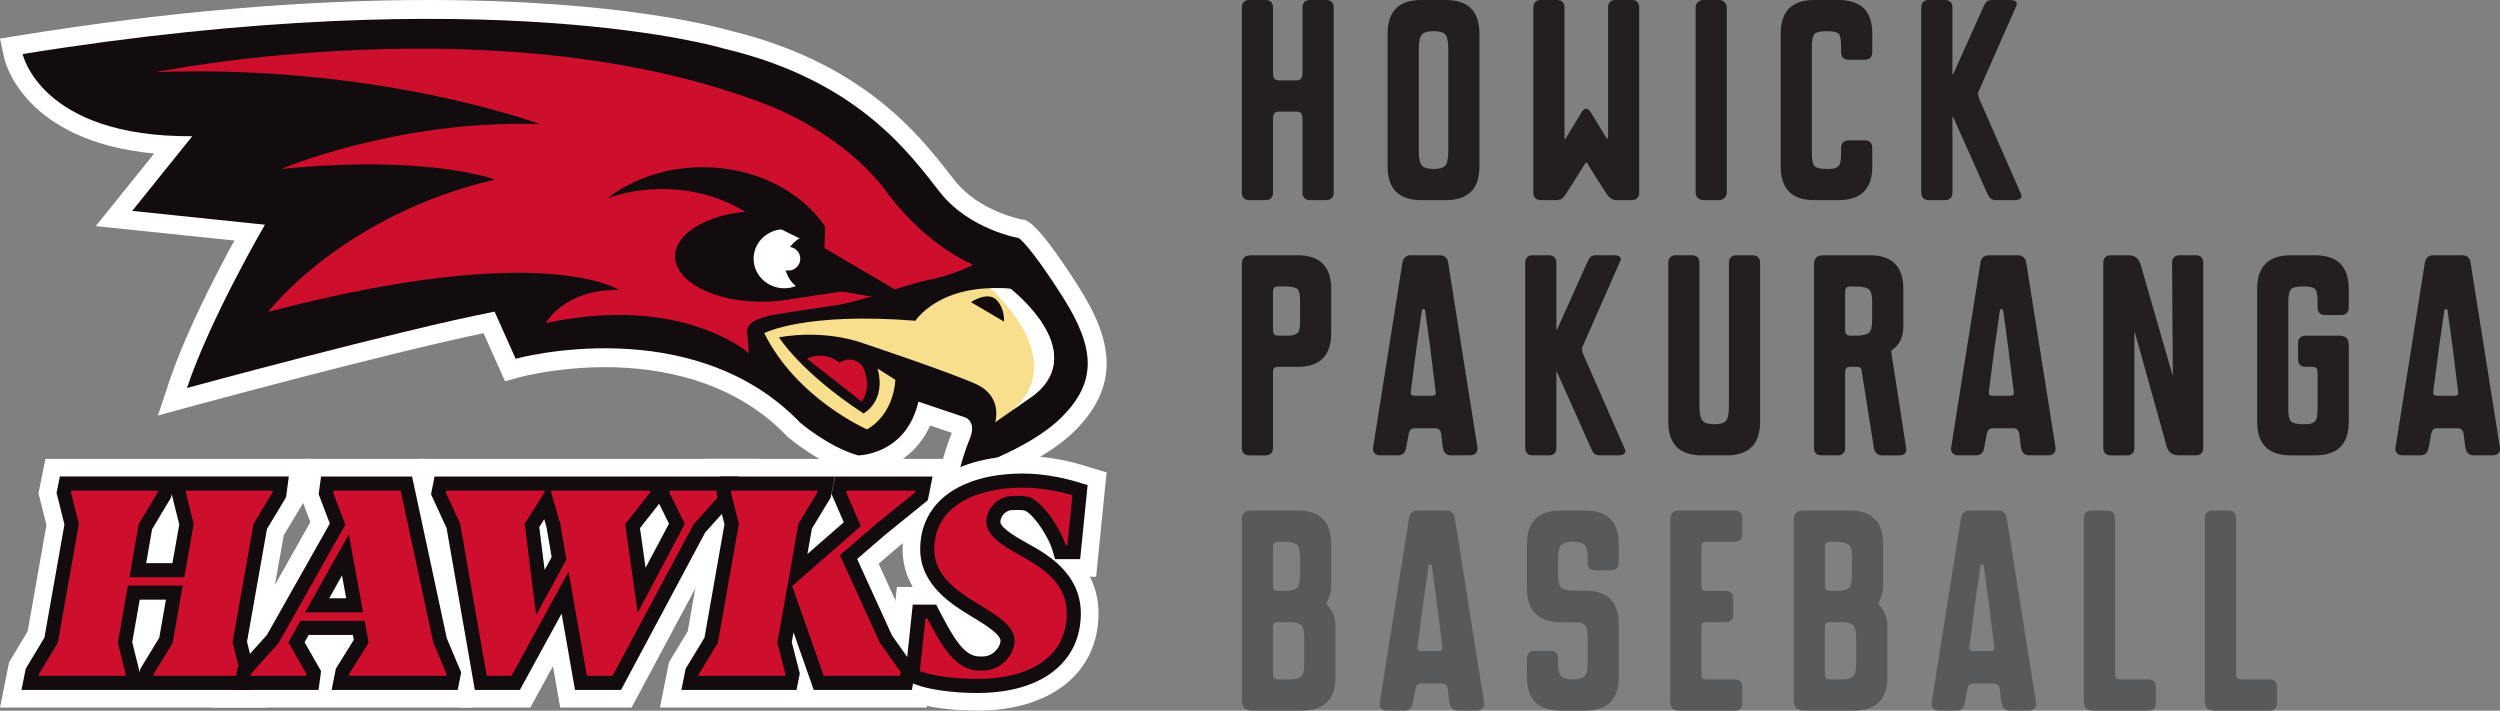 <?xml version="1.0" encoding="UTF-8"?>
<svg id="Layer_2" data-name="Layer 2" xmlns="http://www.w3.org/2000/svg" viewBox="0 0 1806.65 513.55">
  <rect x="0" y="0" width="1806.65" height="513.55" fill="#808080" stroke="none"/>
  <defs>
    <style>
      .cls-1 {
        fill: #58595b;
      }

      .cls-2 {
        fill: #231f20;
      }

      .cls-3 {
        fill: none;
        stroke: #fff;
        stroke-miterlimit: 10;
        stroke-width: 3.28px;
      }

      .cls-4 {
        fill: #ce0e2d;
      }

      .cls-5 {
        fill: #fff;
      }

      .cls-6 {
        fill: #130c0e;
      }

      .cls-7 {
        fill: #f8df8d;
      }
    </style>
  </defs>
  <g id="Layer_1-2" data-name="Layer 1">
    <g>
      <g>
        <g>
          <path class="cls-3" d="M703.2,191.24s10.2-6.4,11.69-9.17c0,0-28.17-1.92-62.31-48.22-34.14-46.3-82.37-68.92-123.12-80.66,0,0-206.34-56.23-416.74-1.07l109.68-3.41s228.53,20.48,232.06,21.45c3.52.96,192.47,101.78,195.14,103.7,2.67,1.92,15.47,10.58,18.67,11.37,3.2.79,34.93,6.01,34.93,6.01Z"/>
          <path class="cls-5" d="M679.81,338.08c.11-.51,2.76-12.29,8.03-25.27l-15.64-5.28c-12.54,27.42-38.47,35.2-52.11,35.23h-1.92s-1.85-.52-1.85-.52c-23.91-6.83-45.95-25.56-46.87-26.36l-.5-.43-.46-.48c-39.42-41.02-93.16-49.63-131.29-49.63-34.67,0-60.68,7.01-60.94,7.08l-11.28,3.09-4.79-10.67-10.77-24.07c-71.8,15.01-209.27,52.4-210.72,52.8l-24.58,6.7,8.06-24.17c11.79-35.38,34.1-78.33,47.21-102.27l-100.18-10.43,42.17-52.44C17.14,102.04,3.6,44.58,3.03,41.93L0,27.88l14.19-2.29C119.38,8.61,218.84,0,309.79,0c138.91,0,210.21,19.96,217.01,21.97,96.26,22.92,137.33,75.46,159.41,103.7,1.38,1.76,2.69,3.44,3.95,5.03,17.59,22.17,48.04,27.84,48.34,27.89l2.6.44,2.25,1.37c6.69,4.09,19.47,20.63,35.98,46.57,13.78,21.65,20.25,39.18,20.38,55.18.13,17.23-7.11,33.04-22.16,48.34-26.9,27.37-78.33,42.97-80.5,43.62l-22.27,6.66,5.05-22.69Z"/>
          <path class="cls-6" d="M663.68,290.25l34.14,11.52s8.11,2.99,2.99,15.36c-5.12,12.38-7.68,23.9-7.68,23.9,0,0,49.93-14.94,74.68-40.12,24.75-25.18,23.9-49.08,0-86.63-23.9-37.56-31.58-42.25-31.58-42.25,0,0-35.42-5.97-56.76-32.86-21.34-26.89-58.47-80.87-156.2-104.02,0,0-167.37-50.91-506.91,3.91,0,0,12.94,60.14,122.57,59.38l-43.39,53.97,95.92,9.98s-39.59,67.76-56.34,118c0,0,153.23-41.73,222.3-55.17l15.23,34.04s127.39-35.2,205.68,46.25c0,0,20.43,17.51,41.74,23.6,0,0,34.69-.07,43.61-38.86Z"/>
          <path class="cls-4" d="M642.34,140.88c-31.15-43.96-86.21-64.44-86.21-64.44C364.09.9,112.73,52.12,112.73,52.12c160.47-5.97,277.4,37.56,277.4,37.56-102.42-3.41-186.92,32.43-186.92,32.43,107.12-10.67,154.49,7.68,154.49,7.68-110.53,25.61-163.88,95.6-163.88,95.6,199.73-52.49,253.5-15.79,253.5-15.79-39.69-.85-52.92,23.9-52.92,23.9,98.58-21.34,146.81,21.77,146.81,21.77,0,0-.43-6.83-1.28-15.36-.85-8.54,13.23-10.67,14.94-11.52,1.71-.85,43.97-7.03,45.66-7.26,22.56-2.99,54.25-15.87,72.6-19.29,8.03-1.49,24.33-7.08,30.08-10.59,0,0-31.84-12.37-60.86-50.35Z"/>
          <path class="cls-6" d="M626.98,213.86l20.48,2.56,2.13-5.55-53.77-31.58.43-14.94-.59-1.59c-17.61-25.08-50.31-41.94-87.75-41.94-26.57,0-50.74,8.49-68.84,22.38,12.11-4.24,25.42-6.59,39.39-6.59,52.99,0,96.44,33.78,101.09,76.86,1.97-.48,3.99-.77,6.03-.78.46-.02.82-.03,1.13-.03.51-.13,1.03-.22,1.53-.37,2.49-.72,4.88-1.7,7.28-2.68.68-.28,1.36-.56,2.03-.83"/>
          <path class="cls-6" d="M589.91,179.3c-3.47-7.6-7.12-15.2-10.24-22.99-8.78-2.49-18.83-3.91-29.5-3.91-34.41,0-62.31,14.69-62.31,32.82s27.9,32.82,62.31,32.82c27.1,0,50.16-9.12,58.73-21.85-7.71-3.53-15.74-9.82-18.98-16.9Z"/>
          <path class="cls-7" d="M562.97,243.73s14.94,24.75,61.03,55.05c0,0,16.64-8.54,10.24-32.43l12.8,8.11s-.43,24.33-20.48,35.85c0,0-50.79-22.19-74.26-69.56,0,0,29.02-15.36,109.25-8.96,0,0,17.5-27.74,68.71-23.05,0,0,57.19,43.96,17.5,76.39l-28.59,20.06s5.97-18.78-14.08-27.74c-20.06-8.96-81.51-29.45-81.51-29.45,0,0-25.61-10.24-60.6-4.27Z"/>
          <path class="cls-5" d="M730.26,208.73c-5.2-.48-10.04-.6-14.57-.48,10.39,9.59,54.24,53.9,16.6,87.6l-1.68,1.29,17.14-12.02c39.69-32.43-17.5-76.39-17.5-76.39Z"/>
          <path class="cls-4" d="M606.5,262.09s-8.96-8.96-23.47-2.99l39.69,31.15s8.11-9.82.85-25.18c0,0-5.97-9.39-17.07-2.99Z"/>
          <path class="cls-5" d="M567.23,190.39c0-8.94,5.72-16.58,13.83-19.76-3.86-3.11-8.83-4.99-14.26-4.99-12.26,0-22.19,9.55-22.19,21.34s9.94,21.34,22.19,21.34c2.96,0,5.78-.57,8.36-1.58-4.85-3.91-7.94-9.78-7.94-16.34Z"/>
          <circle class="cls-5" cx="569.79" cy="186.97" r="8.54"/>
          <path class="cls-6" d="M592.9,178.44c-2.99.86-48.56-23.15-48.56-23.15,0,0,20.02-2.24,21.01-2.88.99-.64,14.32,3.91,14.32,3.91l13.23,22.12Z"/>
          <path class="cls-6" d="M562.28,217.42l49.72-7.24s-1.24-4-1.69-4.08c-.44-.09-12.79-1.78-13.5-1.6-.71.18-36.76,9.32-36.76,9.32l2.22,3.6Z"/>
          <path class="cls-6" d="M701.66,218.34s11.95-8.11,18.35-1.71c6.4,6.4,5.55,15.79,5.55,15.79l-23.9-14.08Z"/>
        </g>
        <g>
          <g>
            <polygon class="cls-5" points="0 511.32 6.54 478.61 19.99 456.23 33.56 379.45 27.82 356.49 32.8 331.61 223.27 331.61 218.98 363.68 205.04 386.81 191.5 463.31 197.2 486.49 192.24 511.32 0 511.32"/>
            <polygon class="cls-5" points="153.04 511.32 160.03 476.35 182.46 451.4 224.31 377.28 217.23 358.65 220.84 331.61 308.08 331.61 335.05 457.3 346.53 484.6 341.19 511.32 153.04 511.32"/>
            <polygon class="cls-5" points="404.83 511.32 399.59 481.43 383.25 511.32 332.44 511.32 310.48 385.42 298.19 358.75 303.62 331.61 548.22 331.61 543.64 365.97 520.16 392.13 456.42 511.32 404.83 511.32"/>
            <polygon class="cls-5" points="476.89 511.32 483.44 478.55 496.98 456.27 510.54 379.34 504.7 356.56 509.69 331.61 689.46 331.61 682.08 368.54 648.11 396.03 634.97 407.36 655.78 452.99 675.1 480.2 669.74 511.32 476.89 511.32"/>
            <path class="cls-5" d="M706.45,513.55c-15.52,0-36.88-1.93-50.27-7.35l-16.01-6.48,7.98-75.55h11.48c-4.43-7.6-7.36-16.6-7.36-27.22,0-40.99,34.19-67.48,87.11-67.48,19.43,0,37.27,4.96,42.28,6.47l18.04,5.47-7.59,75.38h-4.46c3.76,7.41,6.19,16.16,6.19,26.48,0,42.69-34.3,70.27-87.39,70.27Z"/>
          </g>
          <g>
            <path class="cls-6" d="M15.53,498.58l3.06-15.31,13.52-22.51,14.46-81.77-5.7-22.82,2.37-11.83h165.49l-2.01,15.03-13.79,22.89-14.42,81.48,5.66,23.03-2.36,11.81H15.53ZM100.98,485.96l.32-2.42,13.79-22.7,4.83-27.47h-18.95l-5.4,30.67,5.41,21.92ZM124.62,406.95l4.93-27.96-5.48-21.92-.51,2.57-13.65,22.8-4.26,24.5h18.97Z"/>
            <path class="cls-4" d="M134.28,355.93l.19-1.39h62.61l-.19,1.39-13.67,22.7-15.16,85.68h.09l5.58,22.7-.28,1.39h-62.51l.19-1.39,13.67-22.51,7.26-41.3h-39.63l-7.26,41.21,5.58,22.61-.19,1.39H27.96l.28-1.39,13.58-22.61,15.16-85.77-5.67-22.7.28-1.39h62.61l-.28,1.39-13.58,22.7h-.09l-6.7,38.51h39.63l6.79-38.51-5.67-22.7Z"/>
            <path class="cls-6" d="M239.64,498.58l3.08-15.4,12.94-20.74-.65-3.58h-31.95l-2.96,5.3,11.92,20.77-1.82,13.66h-61.62l3.26-16.32,21.03-23.38,45.48-80.54-8.06-21.2,1.71-12.79h65.8l25.06,116.79,10.42,24.79-2.53,12.65h-91.1ZM250.17,432.35l-3.03-16.52-9.24,16.52h12.27Z"/>
            <path class="cls-4" d="M252.07,488.4l.28-1.39,14.05-22.51-2.88-15.81h-46.42l-8.74,15.63h.09l13.02,22.7-.19,1.39h-40.28l.28-1.39,19.91-22.14,48.37-85.68-8.84-23.26.19-1.39h48.65l23.54,109.68,9.58,22.79-.28,1.39h-70.33ZM262.39,442.53l-10.33-56.37-31.54,56.37h41.86Z"/>
            <path class="cls-6" d="M415.53,498.58l-9.67-55.14-30.16,55.14h-32.56l-20.41-116.99-11.25-24.41,2.57-12.83h219.62l-2.14,16.04-21.88,24.38-60.86,113.81h-33.27ZM393.59,411.87l5.06-9.33-3.77-21.89-1.59-5.41-3.58,5.71,3.88,30.91ZM466.54,410.31l16.9-31.86-7.09-14.42-13.85,17.58,4.04,28.7Z"/>
            <path class="cls-4" d="M469.76,355.93l-17.95,22.79,9.02,64.09,34.05-64.19-11.16-22.7.19-1.39h38.14l-.19,1.39-20.37,22.7h-.09l-58.7,109.77h-18.6l-13.21-75.35-41.21,75.35h-17.95l-19.16-109.86-10.42-22.61.28-1.39h71.17l-.19,1.39-14.23,22.7,8.28,65.95,21.86-40.28-4.47-25.95-6.6-22.42.19-1.39h71.54l-.19,1.39Z"/>
            <polygon class="cls-6" points="588.05 498.58 573.45 457 572.19 464.1 577.99 486.72 575.62 498.58 492.42 498.58 495.49 483.25 509.1 460.83 523.55 378.84 517.75 356.21 520.13 344.35 603.32 344.35 600.26 359.68 586.73 382 583.49 400.34 609.76 377.42 600.94 357.05 603.48 344.35 673.93 344.35 670.49 361.53 639.94 386.26 619.43 403.96 644.7 459.38 661.66 483.25 659.01 498.58 588.05 498.58"/>
            <path class="cls-4" d="M504.85,488.4l.28-1.39,13.67-22.51,15.16-86.05-5.77-22.51.28-1.39h62.42l-.28,1.39-13.58,22.42-15.26,86.14,5.77,22.51-.28,1.39h-62.42ZM633.41,378.44l-26.42,22.79,28.84,63.26,15.07,21.21-.46,2.7h-55.16l-22.79-64.93,49.58-43.26-10.51-24.28.28-1.39h49.68l-.28,1.39-27.82,22.51Z"/>
            <path class="cls-6" d="M706.45,500.81c-18,0-35.86-2.52-45.5-6.42l-7.12-2.88,5.77-54.61h16.93l2.85,5.49c9.75,18.74,17.48,32,28.27,32h2.42c8.56,0,12.98-7.86,12.98-11.21,0-4.92-11.43-11.89-20.62-17.49l-1.3-.79c-12.61-7.66-36.13-21.94-36.13-47.95,0-33.77,28.5-54.75,74.37-54.75,17.68,0,34,4.54,38.59,5.93l8.02,2.43-5.39,53.5h-18.1l-2.18-7.26c-2.2-7.32-11.76-23.62-19.49-27.8-1.92-.42-3.6-.48-4.9-.48-.6,0-1.17.02-1.73.04-.75.03-1.48.05-2.18.05-6.33,0-9.07,5.64-9.07,8.51,0,4.58,12.92,11.82,19.13,15.3l2.69,1.51c11.77,6.63,36.32,20.45,36.32,49.32,0,35.49-28.6,57.54-74.65,57.54Z"/>
            <path class="cls-4" d="M770.08,393.88c-2.51-8.37-13.77-29.12-25.77-34.51-3.16-.84-5.95-1.02-8.37-1.02-1.4,0-2.7.09-3.91.09-11.91,0-19.26,10.14-19.26,18.7,0,11.44,16,19.44,26.98,25.68,16.19,9.12,31.16,20.09,31.16,40.46,0,32.47-28.47,47.35-64.47,47.35-16.93,0-33.4-2.32-41.68-5.67l4-37.86h1.58c9.58,18.42,19.63,37.49,37.3,37.49h2.42c14.42,0,23.16-12.56,23.16-21.39,0-10.98-12.93-18.51-26.79-26.98-15.16-9.21-31.26-20.46-31.26-39.26,0-30.61,29.02-44.56,64.19-44.56h.09c13.4,0,27.26,2.98,35.54,5.49l-3.63,36h-1.3Z"/>
          </g>
        </g>
      </g>
      <g>
        <g>
          <path class="cls-2" d="M902.9,144.61h11.58c3.53,0,5.47-1.94,5.47-5.47v-53.29c0-1.97.38-3.34,1.13-4.09.75-.75,2.12-1.13,4.09-1.13h10.87c1.97,0,3.34.38,4.09,1.13.75.75,1.13,2.13,1.13,4.09v53.29c0,3.53,1.94,5.47,5.47,5.47h11.58c3.53,0,5.47-1.94,5.47-5.47V5.47c0-3.53-1.94-5.47-5.47-5.47h-11.58c-3.53,0-5.47,1.94-5.47,5.47v47.41c0,1.97-.38,3.34-1.13,4.09-.75.75-2.13,1.13-4.09,1.13h-10.87c-1.97,0-3.35-.38-4.09-1.13s-1.13-2.13-1.13-4.09V5.47c0-3.53-1.94-5.47-5.47-5.47h-11.58c-3.53,0-5.47,1.94-5.47,5.47v133.67c0,3.53,1.94,5.47,5.47,5.47Z"/>
          <path class="cls-2" d="M1026.94,144.61h18c16.05,0,24.18-8.14,24.18-24.19V24.18c0-16.05-8.14-24.18-24.18-24.18h-18c-16.05,0-24.18,8.14-24.18,24.18v96.24c0,16.05,8.14,24.19,24.18,24.19ZM1025.29,109.2V35.41c0-5.19.75-8.68,2.24-10.38,1.45-1.66,4.07-2.5,7.79-2.5h1.07c3.95,0,6.66.81,8.05,2.41,1.43,1.65,2.16,5.17,2.16,10.47v73.78c0,5.31-.73,8.83-2.16,10.47-1.39,1.6-4.1,2.41-8.05,2.41h-1.07c-3.72,0-6.34-.84-7.79-2.51-1.49-1.7-2.24-5.19-2.24-10.38Z"/>
          <path class="cls-2" d="M1179.14,0h-11.58c-3.53,0-5.47,1.94-5.47,5.47v92.95c-.12,1.52-.43,1.89-.42,1.92-.04,0-.24-.05-.64-.37l-11.51-18.94c-1.05-1.66-2.17-2.49-3.35-2.43-1.18.02-2.23.82-3.19,2.45l-11.57,19.04c-.26.4-.47.67-.63.85-.09-.41-.18-1.14-.18-2.44V5.47c0-3.53-1.94-5.47-5.47-5.47h-11.58c-3.53,0-5.47,1.94-5.47,5.47v133.67c0,3.53,1.94,5.47,5.47,5.47h10.69c2.01,0,3.45-.32,4.41-.98.9-.62,1.89-1.79,3.04-3.58,6.71-10.48,11.33-17.8,13.71-21.72.67-.97,1.02-.98,1.04-.98.08,0,.39.17.82.93,2.95,4.96,7.57,12.28,13.73,21.75,1.85,3.04,4.36,4.59,7.46,4.59h10.69c3.53,0,5.47-1.94,5.47-5.47V5.47c0-3.53-1.94-5.47-5.47-5.47Z"/>
          <path class="cls-2" d="M1230.82,0h11.58c3.02,0,5.47,2.45,5.47,5.47v133.67c0,3.02-2.45,5.47-5.47,5.47h-11.59c-3.02,0-5.47-2.45-5.47-5.47V5.47c0-3.02,2.45-5.47,5.47-5.47Z"/>
          <path class="cls-2" d="M1328.84,144.61c16.05,0,24.18-8.14,24.18-24.19v-13.54c0-3.53-1.94-5.47-5.47-5.47h-11.58c-3.53,0-5.47,1.94-5.47,5.47v4.1c0,2.86-.23,5.14-.68,6.77-.41,1.47-1.1,2.46-2.11,3.04-1.12.64-2.13,1.02-3,1.12-.95.11-2.56.17-4.78.17-4.14,0-6.98-.61-8.44-1.82-.97-.79-2.12-3.05-2.12-9.28V33.63c0-6.23,1.16-8.49,2.12-9.28,1.47-1.21,4.31-1.82,8.44-1.82,5.95,0,8.1,1.02,8.86,1.88.78.89,1.71,3.21,1.71,9.22v4.1c0,3.53,1.94,5.47,5.47,5.47h11.58c3.53,0,5.47-1.94,5.47-5.47v-13.54c0-16.05-8.14-24.18-24.18-24.18h-17.82c-16.05,0-24.18,8.14-24.18,24.18v96.24c0,16.05,8.14,24.19,24.18,24.19h17.82Z"/>
          <path class="cls-2" d="M1410.95,139.14v-54.18c0-.57.09-.8.08-.86.11.03.36.27.65.92l24.75,55.49c.79,1.58,1.57,2.63,2.37,3.2.84.61,2.11.9,3.9.9h12.86c1.89,0,3.28-.32,4.24-.98.71-.49,1.72-1.68.45-4.01l-30.11-68.59c-.63-1.66-.79-3.2-.54-4.41l27.21-61.74c.74-1.26.86-2.34.35-3.22-.65-1.13-2.15-1.65-4.73-1.65h-12.58c-1.75,0-3.01.3-3.83.9-.78.58-1.54,1.62-2.33,3.22l-22.02,49.05c-.28.63-.52.82-.56.86,0,0-.17-.2-.17-.98V5.47c0-3.53-1.94-5.47-5.47-5.47h-11.58c-3.53,0-5.47,1.94-5.47,5.47v133.67c0,3.53,1.94,5.47,5.47,5.47h11.58c3.53,0,5.47-1.94,5.47-5.47Z"/>
        </g>
        <g>
          <path class="cls-2" d="M902.9,329.08h11.58c3.53,0,5.47-1.94,5.47-5.47v-54.18c0-2.16.47-3.08.86-3.47.39-.39,1.31-.86,3.47-.86h13.54c16.05,0,24.18-8.14,24.18-24.19v-32.26c0-16.05-8.14-24.18-24.18-24.18h-33.15c-2.68,0-4.52.53-5.62,1.63-1.1,1.1-1.63,2.94-1.63,5.62v131.88c0,3.53,1.94,5.47,5.47,5.47ZM919.96,238.24v-26.91c0-2.16.47-3.08.86-3.47.39-.39,1.31-.86,3.47-.86h3.92c5.62,0,8.07.87,9.14,1.6.98.68,2.15,2.75,2.15,8.79v14.79c0,2.75-.2,4.88-.59,6.33-.35,1.28-1.03,2.18-2.09,2.76-1.19.65-2.26,1.03-3.19,1.13-1.03.12-2.85.17-5.41.17h-3.92c-1.69,0-2.88-.32-3.44-.92-.59-.63-.89-1.78-.89-3.41Z"/>
          <path class="cls-2" d="M1010.26,329.08c2.27,0,5.13-.92,5.83-5.27l2.05-10.67c.5-2.5,1.91-3.67,4.42-3.67h14.44c2.51,0,3.91,1.18,4.41,3.66.25,1.88.46,3.53.62,4.94.17,1.42.31,2.63.44,3.63.13,1.06.24,1.78.32,2.08.58,3.46,2.68,5.29,6.07,5.29h13.51c1.78,0,3.2-.54,4.2-1.62,1.03-1.1,1.41-2.52,1.12-4.18l-21.2-133.67h0c-.58-3.37-2.71-5.14-6.17-5.14h-20.67c-3.46,0-5.6,1.83-6.17,5.31l-21.2,133.64c-.3,1.63.06,3.01,1.06,4.08.97,1.04,2.33,1.57,4.06,1.57h12.88ZM1019.57,282.54c2.78-22.07,5.48-41.79,8.02-58.54.12-.5.33-.55.46-.58.13-.03.27-.05.41-.05.29,0,.61.07.95.21.44.19.44.34.45.54,2.42,16.83,4.98,36.59,7.62,58.76.18,1.23.06,2.12-.34,2.49-.27.25-1.03.67-3.08.67h-11.07c-2.04,0-2.79-.45-3.05-.72-.42-.43-.55-1.42-.37-2.79Z"/>
          <path class="cls-2" d="M1143.92,255.49c-.63-1.66-.79-3.2-.54-4.41l27.21-61.74c.74-1.26.86-2.34.36-3.22-.65-1.13-2.15-1.65-4.73-1.65h-12.58c-1.75,0-3.01.3-3.83.9-.78.58-1.54,1.62-2.33,3.22l-22.02,49.05c-.28.63-.52.82-.56.86,0,0-.17-.2-.17-.98v-47.59c0-3.53-1.94-5.47-5.47-5.47h-11.58c-3.53,0-5.47,1.94-5.47,5.47v133.67c0,3.53,1.94,5.47,5.47,5.47h11.58c3.53,0,5.47-1.94,5.47-5.47v-54.18c0-.57.09-.8.08-.86.11.03.36.27.65.92l24.75,55.49c.8,1.58,1.57,2.63,2.37,3.2.84.61,2.11.9,3.9.9h12.86c1.89,0,3.28-.32,4.24-.98.71-.49,1.72-1.68.44-4.01l-30.11-68.59Z"/>
          <path class="cls-2" d="M1266.47,184.47h-11.58c-3.53,0-5.47,1.94-5.47,5.47v103.73c0,5.31-.73,8.83-2.16,10.47-1.39,1.6-4.1,2.41-8.05,2.41h-1.07c-3.72,0-6.34-.84-7.79-2.51-1.49-1.7-2.24-5.19-2.24-10.38v-103.73c0-3.53-1.94-5.47-5.47-5.47h-11.58c-3.53,0-5.47,1.94-5.47,5.47v114.95c0,16.05,8.14,24.19,24.18,24.19h18c16.05,0,24.18-8.14,24.18-24.19v-114.95c0-3.53-1.94-5.47-5.47-5.47Z"/>
          <path class="cls-2" d="M1366.95,255.75c-.28-1.55-.12-2.08-.07-2.2.09-.21.39-.65,1.33-1.31,4.82-3.51,7.27-9.13,7.27-16.68v-26.91c0-16.05-8.14-24.18-24.18-24.18h-33.15c-2.68,0-4.52.53-5.62,1.63-1.1,1.1-1.63,2.94-1.63,5.62v131.88c0,3.53,1.94,5.47,5.47,5.47h11.58c3.53,0,5.47-1.94,5.47-5.47v-54.18c0-2.16.47-3.08.86-3.47.39-.39,1.31-.86,3.47-.86h4.46c1.86,0,2.81.83,3.1,2.71l8.88,56.01c.86,4.35,3.69,5.27,5.92,5.27h12.31c2.03,0,3.5-.53,4.36-1.58.8-.98,1.03-2.34.69-4l-10.52-67.75ZM1352.95,218.1v13.37c0,4.79-.87,7.96-2.52,9.16-1.77,1.29-4.96,1.95-9.47,1.95h-3.21c-1.69,0-2.88-.32-3.44-.92-.59-.63-.89-1.78-.89-3.41v-26.91c0-2.16.47-3.08.86-3.47.39-.39,1.31-.86,3.47-.86h3.21c4.51,0,7.7.66,9.47,1.95,1.65,1.2,2.52,4.37,2.52,9.16Z"/>
          <path class="cls-2" d="M1464.21,189.61h0c-.58-3.37-2.71-5.14-6.17-5.14h-20.67c-3.46,0-5.6,1.83-6.17,5.31l-21.2,133.64c-.3,1.63.06,3.01,1.06,4.08.97,1.04,2.33,1.57,4.06,1.57h12.89c2.27,0,5.12-.92,5.83-5.27l2.05-10.66c.5-2.5,1.91-3.67,4.42-3.67h14.44c2.51,0,3.91,1.18,4.41,3.66.25,1.88.45,3.53.62,4.94.17,1.42.31,2.63.44,3.63.13,1.06.24,1.77.32,2.08.58,3.46,2.68,5.29,6.07,5.29h13.51c1.78,0,3.2-.54,4.2-1.62,1.03-1.1,1.41-2.51,1.12-4.18l-21.2-133.67ZM1454.87,285.38c-.27.25-1.02.67-3.08.67h-11.07c-2.04,0-2.79-.45-3.05-.72-.42-.43-.55-1.42-.37-2.79,2.77-22.05,5.48-41.78,8.02-58.54.12-.5.33-.55.46-.58.13-.03.27-.05.41-.05.29,0,.61.07.95.21.44.19.44.34.45.54,2.42,16.88,4.99,36.64,7.62,58.76.18,1.23.06,2.11-.34,2.49Z"/>
          <path class="cls-2" d="M1586.72,184.47h-11.58c-3.53,0-5.47,1.94-5.47,5.48l.54,80.73c0,.28-.02.55-.05.8-.11-.25-.23-.59-.36-1.06l-22.93-79.49c-1.19-4.22-4.23-6.46-8.81-6.46h-12.63c-3.53,0-5.47,1.94-5.47,5.47v133.67c0,3.53,1.94,5.47,5.47,5.47h11.58c3.53,0,5.47-1.94,5.47-5.47v-82.34c0-.75.05-1.28.11-1.65.07.18.14.4.22.67l22.99,82.34c1.19,4.21,4.24,6.44,8.82,6.44h12.12c3.53,0,5.47-1.94,5.47-5.47v-133.67c0-3.53-1.94-5.47-5.47-5.47Z"/>
          <path class="cls-2" d="M1673.16,184.47h-17.82c-16.05,0-24.18,8.14-24.18,24.18v96.24c0,16.05,8.14,24.19,24.18,24.19h17.82c16.05,0,24.19-8.14,24.19-24.19v-55.07c0-2.68-.53-4.52-1.64-5.62-1.1-1.1-2.94-1.63-5.62-1.63h-23.88c-3.53,0-5.47,1.94-5.47,5.47v11.58c0,3.53,1.94,5.47,5.47,5.47h4.28c2.15,0,3.08.47,3.47.86.39.39.86,1.32.86,3.47v26.02c0,2.86-.23,5.14-.68,6.77-.41,1.47-1.1,2.46-2.11,3.04-1.13.64-2.13,1.02-3,1.12-.95.11-2.56.17-4.78.17-4.14,0-6.98-.61-8.45-1.82-.97-.79-2.12-3.05-2.12-9.28v-77.35c0-6.23,1.16-8.49,2.12-9.28,1.47-1.21,4.32-1.82,8.45-1.82,5.95,0,8.1,1.02,8.86,1.88.78.89,1.71,3.21,1.71,9.22v4.1c0,3.53,1.94,5.47,5.47,5.47h11.58c3.53,0,5.47-1.94,5.47-5.47v-13.54c0-16.05-8.14-24.18-24.19-24.18Z"/>
          <path class="cls-2" d="M1806.56,323.28l-21.2-133.67h0c-.58-3.37-2.71-5.14-6.17-5.14h-20.67c-3.46,0-5.6,1.83-6.17,5.31l-21.2,133.64c-.3,1.63.06,3.01,1.06,4.08.97,1.04,2.33,1.57,4.06,1.57h12.89c2.27,0,5.12-.92,5.83-5.27l2.05-10.66c.5-2.5,1.91-3.67,4.42-3.67h14.44c2.51,0,3.91,1.18,4.41,3.66.25,1.88.45,3.53.62,4.94.17,1.42.31,2.63.44,3.63.13,1.06.24,1.77.32,2.08.58,3.46,2.68,5.29,6.07,5.29h13.51c1.78,0,3.2-.54,4.2-1.62,1.03-1.1,1.41-2.51,1.12-4.18ZM1776.02,285.38c-.27.25-1.02.67-3.08.67h-11.07c-2.04,0-2.79-.45-3.05-.72-.42-.43-.55-1.42-.37-2.79,2.77-22.05,5.48-41.78,8.02-58.54.12-.5.33-.55.46-.58.13-.03.27-.05.41-.05.29,0,.61.07.95.21.44.19.44.34.45.54,2.42,16.88,4.99,36.64,7.62,58.76.18,1.23.06,2.11-.34,2.49Z"/>
        </g>
        <g>
          <path class="cls-1" d="M958.88,435.28c2.08-4.16,3.14-7.79,3.14-10.79v-31.37c0-16.05-8.14-24.18-24.18-24.18h-33.15c-2.68,0-4.52.53-5.62,1.63-1.1,1.1-1.63,2.94-1.63,5.62v130.1c0,4.75,2.51,7.25,7.25,7.25h36.18c16.05,0,24.18-8.14,24.18-24.19v-37.25c0-5.7-2.01-10.74-5.95-14.93-.55-.63-.62-1.17-.21-1.9ZM924.29,449.57h8.18c3.65.11,6.27.87,7.8,2.23,1.49,1.34,2.25,4.32,2.25,8.87v19.25c0,4.79-.87,7.96-2.52,9.16-1.77,1.29-4.96,1.94-9.47,1.94h-6.24c-2.16,0-3.08-.47-3.47-.86-.39-.39-.86-1.31-.86-3.47v-32.79c0-2.16.47-3.08.86-3.47.39-.39,1.31-.86,3.47-.86ZM939.49,415.94c0,4.79-.87,7.96-2.52,9.16-1.77,1.29-4.96,1.95-9.47,1.95h-3.21c-1.69,0-2.88-.32-3.44-.92-.59-.63-.89-1.78-.89-3.41v-26.91c0-2.16.47-3.08.86-3.47.39-.39,1.31-.86,3.47-.86h3.21c4.51,0,7.7.66,9.47,1.95,1.65,1.2,2.52,4.37,2.52,9.16v13.37Z"/>
          <path class="cls-1" d="M1051.28,374.08h0c-.58-3.37-2.71-5.14-6.17-5.14h-20.67c-3.46,0-5.6,1.83-6.17,5.31l-21.2,133.64c-.3,1.63.06,3.01,1.06,4.08.97,1.04,2.33,1.57,4.06,1.57h12.88c2.27,0,5.13-.92,5.83-5.27l2.05-10.67c.5-2.5,1.91-3.67,4.42-3.67h14.44c2.51,0,3.91,1.18,4.41,3.66.25,1.88.46,3.53.62,4.94.17,1.42.31,2.63.44,3.63.13,1.06.24,1.78.32,2.08.58,3.46,2.68,5.29,6.07,5.29h13.51c1.78,0,3.2-.54,4.2-1.62,1.03-1.1,1.41-2.52,1.12-4.18l-21.2-133.67ZM1041.95,469.85c-.27.25-1.03.67-3.08.67h-11.07c-2.04,0-2.79-.45-3.05-.72-.42-.43-.55-1.42-.37-2.79,2.78-22.07,5.48-41.79,8.02-58.54.12-.5.33-.55.46-.58.13-.03.27-.05.41-.05.29,0,.61.07.95.21.44.19.44.34.45.54,2.42,16.83,4.98,36.59,7.62,58.76.18,1.23.06,2.12-.34,2.49Z"/>
          <path class="cls-1" d="M1145.64,368.94h-18c-16.05,0-24.18,8.14-24.18,24.18v32.26c0,8.1,2.14,14.25,6.37,18.29,4.21,4.03,10.21,6.07,17.81,6.07h9.62c4.98,0,7.13.98,8.06,1.79.9.8,1.97,3.06,1.97,9.31v19.07c0,4.55-.79,7.56-2.34,8.96-1.58,1.42-4.35,2.15-8.23,2.15s-6.68-.75-8.32-2.23c-1.61-1.45-2.43-4.44-2.43-8.87v-4.1c0-3.53-1.94-5.47-5.47-5.47h-11.58c-3.53,0-5.47,1.94-5.47,5.47v13.54c0,16.05,8.14,24.19,24.18,24.19h18c16.05,0,24.18-8.14,24.18-24.19v-38.32c0-16.05-8.14-24.19-24.18-24.19h-7.84c-4.4,0-7.53-.63-9.31-1.87-1.64-1.14-2.5-4.27-2.5-9.06v-13.37c0-4.43.82-7.42,2.43-8.87,1.64-1.48,4.44-2.23,8.32-2.23s6.65.72,8.23,2.15c1.55,1.39,2.34,4.41,2.34,8.96v4.1c0,3.53,1.94,5.47,5.47,5.47h11.58c3.53,0,5.47-1.94,5.47-5.47v-13.54c0-16.05-8.14-24.18-24.18-24.18Z"/>
          <path class="cls-1" d="M1253.63,368.94h-39.39c-2.68,0-4.52.53-5.62,1.63-1.1,1.1-1.63,2.94-1.63,5.62v130.1c0,2.68.53,4.52,1.63,5.62,1.1,1.1,2.94,1.64,5.62,1.64h39.39c3.53,0,5.47-1.94,5.47-5.47v-11.58c0-3.53-1.94-5.47-5.47-5.47h-19.78c-2.16,0-3.08-.47-3.47-.86-.39-.39-.86-1.31-.86-3.47v-32.79c0-2.16.47-3.08.86-3.47.39-.39,1.31-.86,3.47-.86h13.19c3.53,0,5.47-1.94,5.47-5.47v-11.58c0-3.53-1.94-5.47-5.47-5.47h-13.19c-1.69,0-2.88-.32-3.44-.92-.59-.63-.89-1.78-.89-3.41v-26.91c0-2.16.47-3.08.86-3.47.39-.39,1.31-.86,3.47-.86h19.78c3.53,0,5.47-1.94,5.47-5.47v-11.59c0-3.53-1.94-5.47-5.47-5.47Z"/>
          <path class="cls-1" d="M1357.73,435.28c2.08-4.16,3.14-7.79,3.14-10.79v-31.37c0-16.05-8.14-24.18-24.18-24.18h-33.15c-2.68,0-4.52.53-5.62,1.63-1.1,1.1-1.63,2.94-1.63,5.62v130.1c0,4.75,2.51,7.25,7.25,7.25h36.18c16.05,0,24.18-8.14,24.18-24.19v-37.25c0-5.7-2.01-10.74-5.95-14.93-.55-.63-.62-1.17-.21-1.9ZM1323.14,449.57h8.18c3.65.11,6.27.87,7.8,2.23,1.49,1.34,2.25,4.32,2.25,8.87v19.25c0,4.79-.87,7.96-2.52,9.16-1.77,1.29-4.96,1.94-9.47,1.94h-6.24c-2.16,0-3.08-.47-3.47-.86-.39-.39-.86-1.31-.86-3.47v-32.79c0-2.16.47-3.08.86-3.47.39-.39,1.31-.86,3.47-.86ZM1338.34,415.94c0,4.79-.87,7.96-2.52,9.16-1.77,1.29-4.96,1.95-9.47,1.95h-3.21c-1.69,0-2.88-.32-3.44-.92-.59-.63-.89-1.78-.89-3.41v-26.91c0-2.16.47-3.08.86-3.47.39-.39,1.31-.86,3.47-.86h3.21c4.51,0,7.7.66,9.47,1.95,1.65,1.2,2.52,4.37,2.52,9.16v13.37Z"/>
          <path class="cls-1" d="M1450.13,374.08h0c-.58-3.37-2.71-5.14-6.17-5.14h-20.67c-3.46,0-5.6,1.83-6.17,5.31l-21.2,133.64c-.3,1.63.06,3.01,1.06,4.08.97,1.04,2.33,1.57,4.06,1.57h12.89c2.27,0,5.12-.92,5.83-5.27l2.05-10.66c.5-2.5,1.91-3.67,4.42-3.67h14.44c2.51,0,3.91,1.18,4.41,3.66.25,1.88.45,3.53.62,4.94.17,1.42.31,2.63.44,3.63.13,1.06.24,1.77.32,2.08.58,3.46,2.68,5.29,6.07,5.29h13.51c1.78,0,3.2-.54,4.2-1.62,1.03-1.1,1.41-2.51,1.12-4.18l-21.2-133.67ZM1440.8,469.85c-.27.25-1.02.67-3.08.67h-11.07c-2.04,0-2.79-.45-3.05-.72-.42-.43-.55-1.42-.37-2.79,2.77-22.05,5.48-41.78,8.02-58.54.12-.5.33-.55.46-.58.13-.03.27-.05.41-.05.29,0,.61.07.95.21.44.19.44.34.45.54,2.42,16.88,4.99,36.64,7.62,58.76.18,1.23.06,2.11-.34,2.49Z"/>
          <path class="cls-1" d="M1552.5,491.02h-19.78c-2.16,0-3.08-.47-3.47-.86-.39-.39-.86-1.31-.86-3.47v-112.28c0-3.53-1.94-5.47-5.47-5.47h-11.58c-3.53,0-5.47,1.94-5.47,5.47v131.88c0,2.68.53,4.52,1.64,5.62,1.1,1.1,2.94,1.64,5.62,1.64h39.39c3.53,0,5.47-1.94,5.47-5.47v-11.58c0-3.53-1.94-5.47-5.47-5.47Z"/>
          <path class="cls-1" d="M1640.01,491.02h-19.78c-2.16,0-3.08-.47-3.47-.86-.39-.39-.86-1.31-.86-3.47v-112.28c0-3.53-1.94-5.47-5.47-5.47h-11.58c-3.53,0-5.47,1.94-5.47,5.47v131.88c0,2.68.53,4.52,1.64,5.62,1.1,1.1,2.94,1.64,5.62,1.64h39.39c3.53,0,5.47-1.94,5.47-5.47v-11.58c0-3.53-1.94-5.47-5.47-5.47Z"/>
        </g>
      </g>
    </g>
  </g>
</svg>